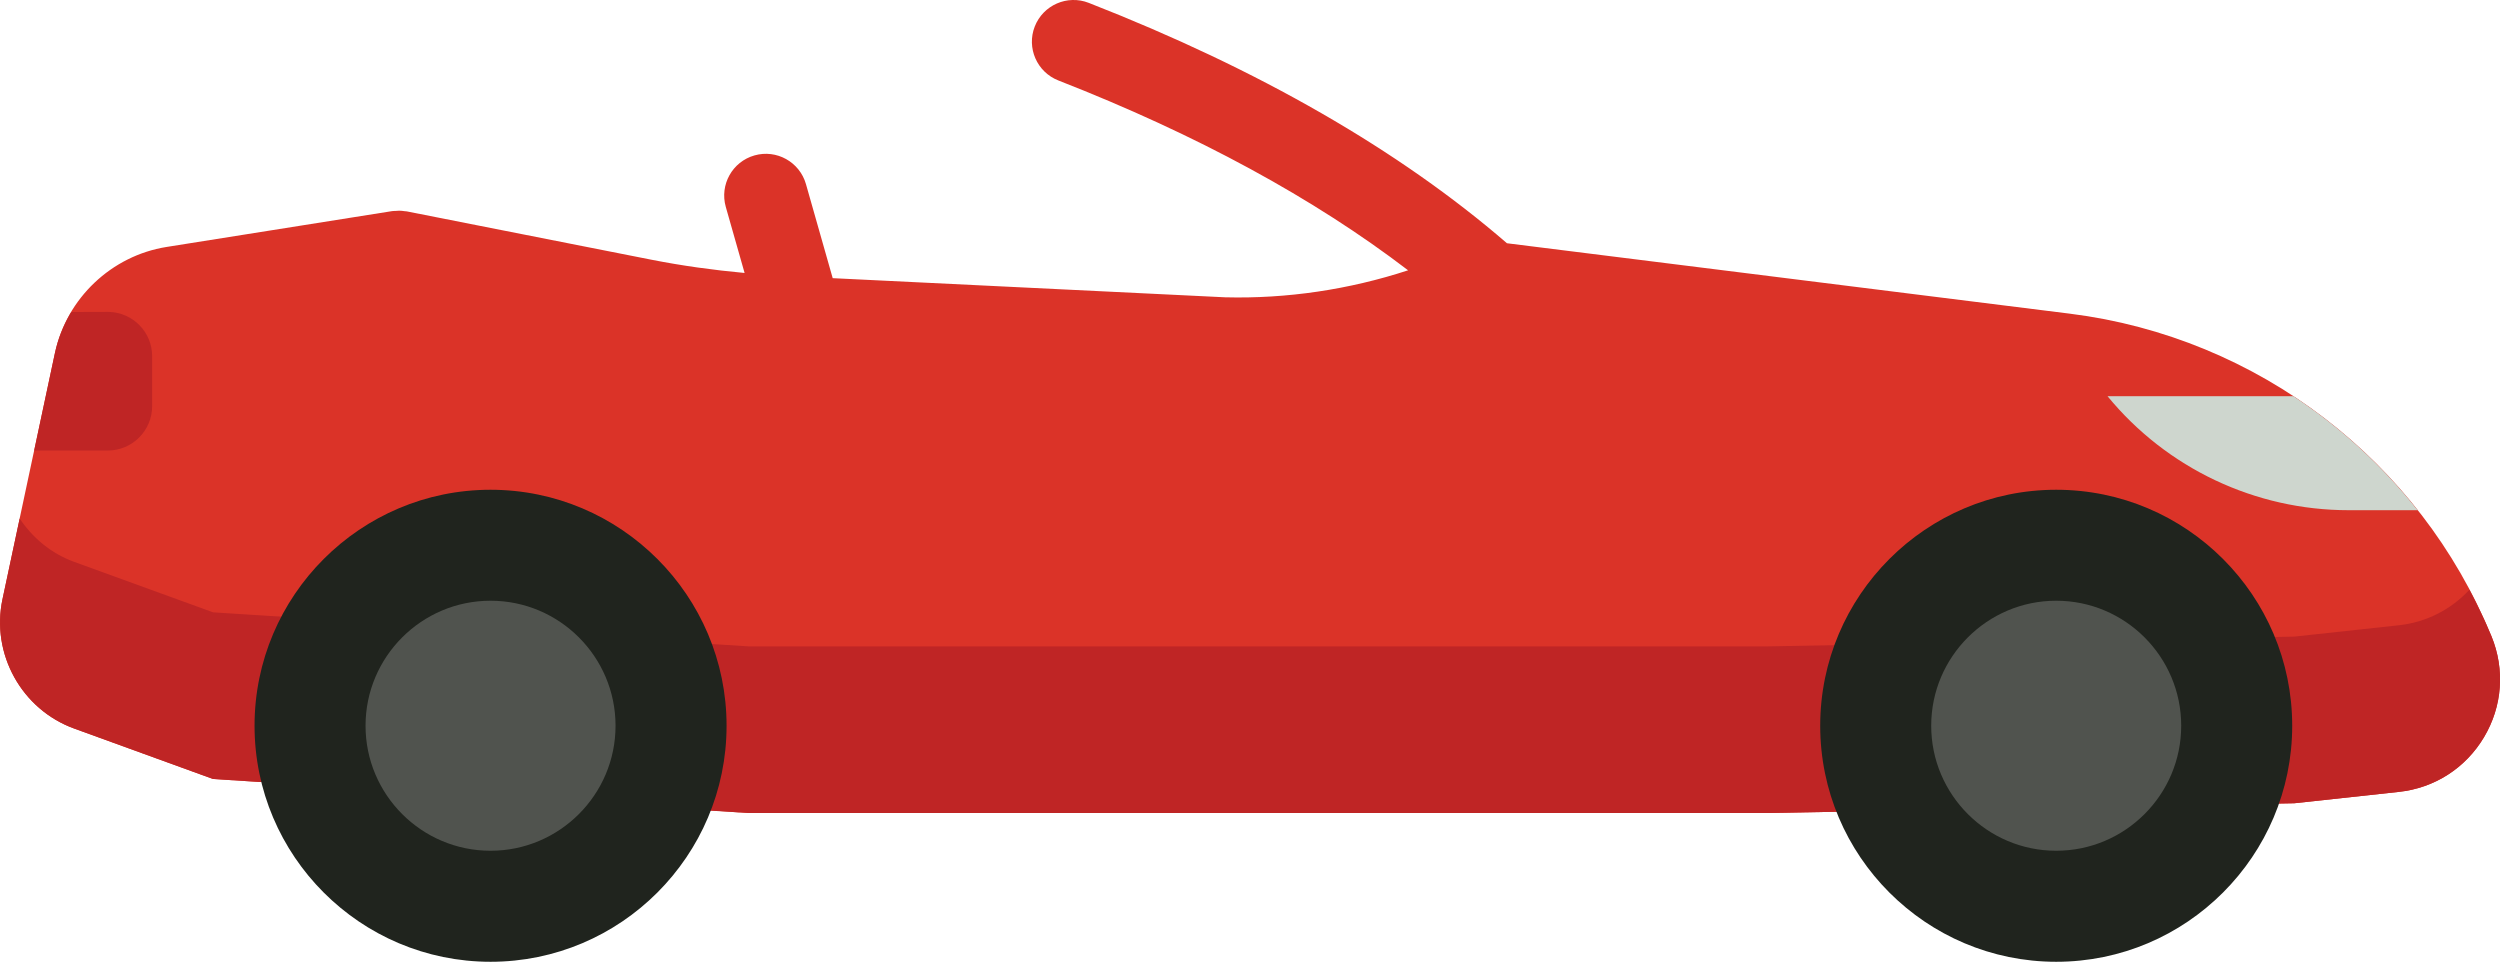<svg xmlns="http://www.w3.org/2000/svg" xmlns:xlink="http://www.w3.org/1999/xlink" version="1.1" xml:space="preserve" viewBox="1.4 79.21 252.9 97.29">

<defs>
</defs>
<g style="stroke: none; stroke-width: 0; stroke-dasharray: none; stroke-linecap: butt; stroke-linejoin: miter; stroke-miterlimit: 10; fill: none; fill-rule: nonzero; opacity: 1;" transform="translate(1.407 1.407) scale(2.81 2.81)">
	<path d="M 89.691 50.595 c -2.589 -6.317 -8.405 -10.768 -15.179 -11.615 l -20.264 -2.535 c -3.872 -3.346 -8.927 -6.259 -15.056 -8.654 c -0.771 -0.302 -1.641 0.08 -1.943 0.851 s 0.08 1.642 0.851 1.943 c 4.992 1.951 9.207 4.247 12.589 6.834 c -2.125 0.696 -4.374 1.029 -6.585 0.972 l -14.129 -0.689 l -0.963 -3.386 c -0.227 -0.797 -1.058 -1.26 -1.853 -1.033 c -0.797 0.227 -1.259 1.056 -1.033 1.853 l 0.677 2.379 c -1.125 -0.104 -2.247 -0.259 -3.353 -0.477 l -8.808 -1.74 c -0.028 -0.005 -0.056 -0.004 -0.084 -0.008 c -0.062 -0.009 -0.125 -0.016 -0.189 -0.017 c -0.043 0 -0.085 0.004 -0.127 0.008 c -0.042 0.003 -0.084 0.001 -0.127 0.007 l -8.118 1.29 c -1.986 0.316 -3.602 1.85 -4.022 3.816 l -1.888 8.864 c -0.42 1.97 0.69 3.972 2.582 4.658 l 4.999 1.816 l 19.289 1.225 h 36.665 l 18.97 -0.352 l 3.763 -0.409 c 1.286 -0.139 2.403 -0.856 3.065 -1.967 C 90.084 53.118 90.182 51.794 89.691 50.595 z" style="stroke: none; stroke-width: 1; stroke-dasharray: none; stroke-linecap: butt; stroke-linejoin: miter; stroke-miterlimit: 10; fill: rgb(219,51,40); fill-rule: nonzero; opacity: 1;" transform=" matrix(1 0 0 1 0 0) " stroke-linecap="round"/>
	<path d="M 88.895 48.92 c -0.66 0.711 -1.546 1.17 -2.539 1.277 l -3.763 0.409 l -18.97 0.352 H 26.959 L 7.669 49.732 l -4.999 -1.816 c -0.831 -0.302 -1.498 -0.865 -1.964 -1.56 l -0.618 2.902 c -0.42 1.97 0.69 3.972 2.582 4.658 l 4.999 1.816 l 19.289 1.225 h 36.665 l 18.97 -0.352 l 3.763 -0.409 c 1.286 -0.139 2.403 -0.856 3.065 -1.967 c 0.662 -1.112 0.761 -2.436 0.27 -3.635 C 89.455 50.019 89.183 49.464 88.895 48.92 z" style="stroke: none; stroke-width: 1; stroke-dasharray: none; stroke-linecap: butt; stroke-linejoin: miter; stroke-miterlimit: 10; fill: rgb(191,37,37); fill-rule: nonzero; opacity: 1;" transform=" matrix(1 0 0 1 0 0) " stroke-linecap="round"/>
	<path d="M 74.021 62.312 c -4.685 0 -8.496 -3.812 -8.496 -8.497 c 0 -4.685 3.812 -8.496 8.496 -8.496 s 8.496 3.812 8.496 8.496 C 82.517 58.5 78.705 62.312 74.021 62.312 z" style="stroke: none; stroke-width: 1; stroke-dasharray: none; stroke-linecap: butt; stroke-linejoin: miter; stroke-miterlimit: 10; fill: rgb(32,36,30); fill-rule: nonzero; opacity: 1;" transform=" matrix(1 0 0 1 0 0) " stroke-linecap="round"/>
	<path d="M 17.657 62.312 c -4.685 0 -8.496 -3.812 -8.496 -8.497 c 0 -4.685 3.812 -8.496 8.496 -8.496 c 4.685 0 8.497 3.812 8.497 8.496 C 26.154 58.5 22.342 62.312 17.657 62.312 z" style="stroke: none; stroke-width: 1; stroke-dasharray: none; stroke-linecap: butt; stroke-linejoin: miter; stroke-miterlimit: 10; fill: rgb(32,36,30); fill-rule: nonzero; opacity: 1;" transform=" matrix(1 0 0 1 0 0) " stroke-linecap="round"/>
	<path d="M 17.657 58.315 c -2.481 0 -4.5 -2.019 -4.5 -4.501 c 0 -2.481 2.019 -4.5 4.5 -4.5 c 2.481 0 4.5 2.019 4.5 4.5 C 22.157 56.296 20.138 58.315 17.657 58.315 z" style="stroke: none; stroke-width: 1; stroke-dasharray: none; stroke-linecap: butt; stroke-linejoin: miter; stroke-miterlimit: 10; fill: rgb(80,83,78); fill-rule: nonzero; opacity: 1;" transform=" matrix(1 0 0 1 0 0) " stroke-linecap="round"/>
	<path d="M 74.021 58.315 c -2.481 0 -4.5 -2.019 -4.5 -4.501 c 0 -2.481 2.019 -4.5 4.5 -4.5 c 2.481 0 4.5 2.019 4.5 4.5 C 78.521 56.296 76.502 58.315 74.021 58.315 z" style="stroke: none; stroke-width: 1; stroke-dasharray: none; stroke-linecap: butt; stroke-linejoin: miter; stroke-miterlimit: 10; fill: rgb(80,83,78); fill-rule: nonzero; opacity: 1;" transform=" matrix(1 0 0 1 0 0) " stroke-linecap="round"/>
	<path d="M 87.032 46.055 c -1.265 -1.603 -2.776 -2.988 -4.472 -4.103 h -6.691 c 2.132 2.597 5.315 4.103 8.676 4.103 H 87.032 z" style="stroke: none; stroke-width: 1; stroke-dasharray: none; stroke-linecap: butt; stroke-linejoin: miter; stroke-miterlimit: 10; fill: rgb(206,214,206); fill-rule: nonzero; opacity: 1;" transform=" matrix(1 0 0 1 0 0) " stroke-linecap="round"/>
	<path d="M 3.876 43.907 c 0.883 0 1.599 -0.716 1.599 -1.599 v -1.796 c 0 -0.871 -0.696 -1.575 -1.562 -1.596 L 2.565 38.92 c -0.27 0.451 -0.476 0.945 -0.589 1.475 l -0.748 3.512 H 3.876 z" style="stroke: none; stroke-width: 1; stroke-dasharray: none; stroke-linecap: butt; stroke-linejoin: miter; stroke-miterlimit: 10; fill: rgb(191,37,37); fill-rule: nonzero; opacity: 1;" transform=" matrix(1 0 0 1 0 0) " stroke-linecap="round"/>
</g>
</svg>